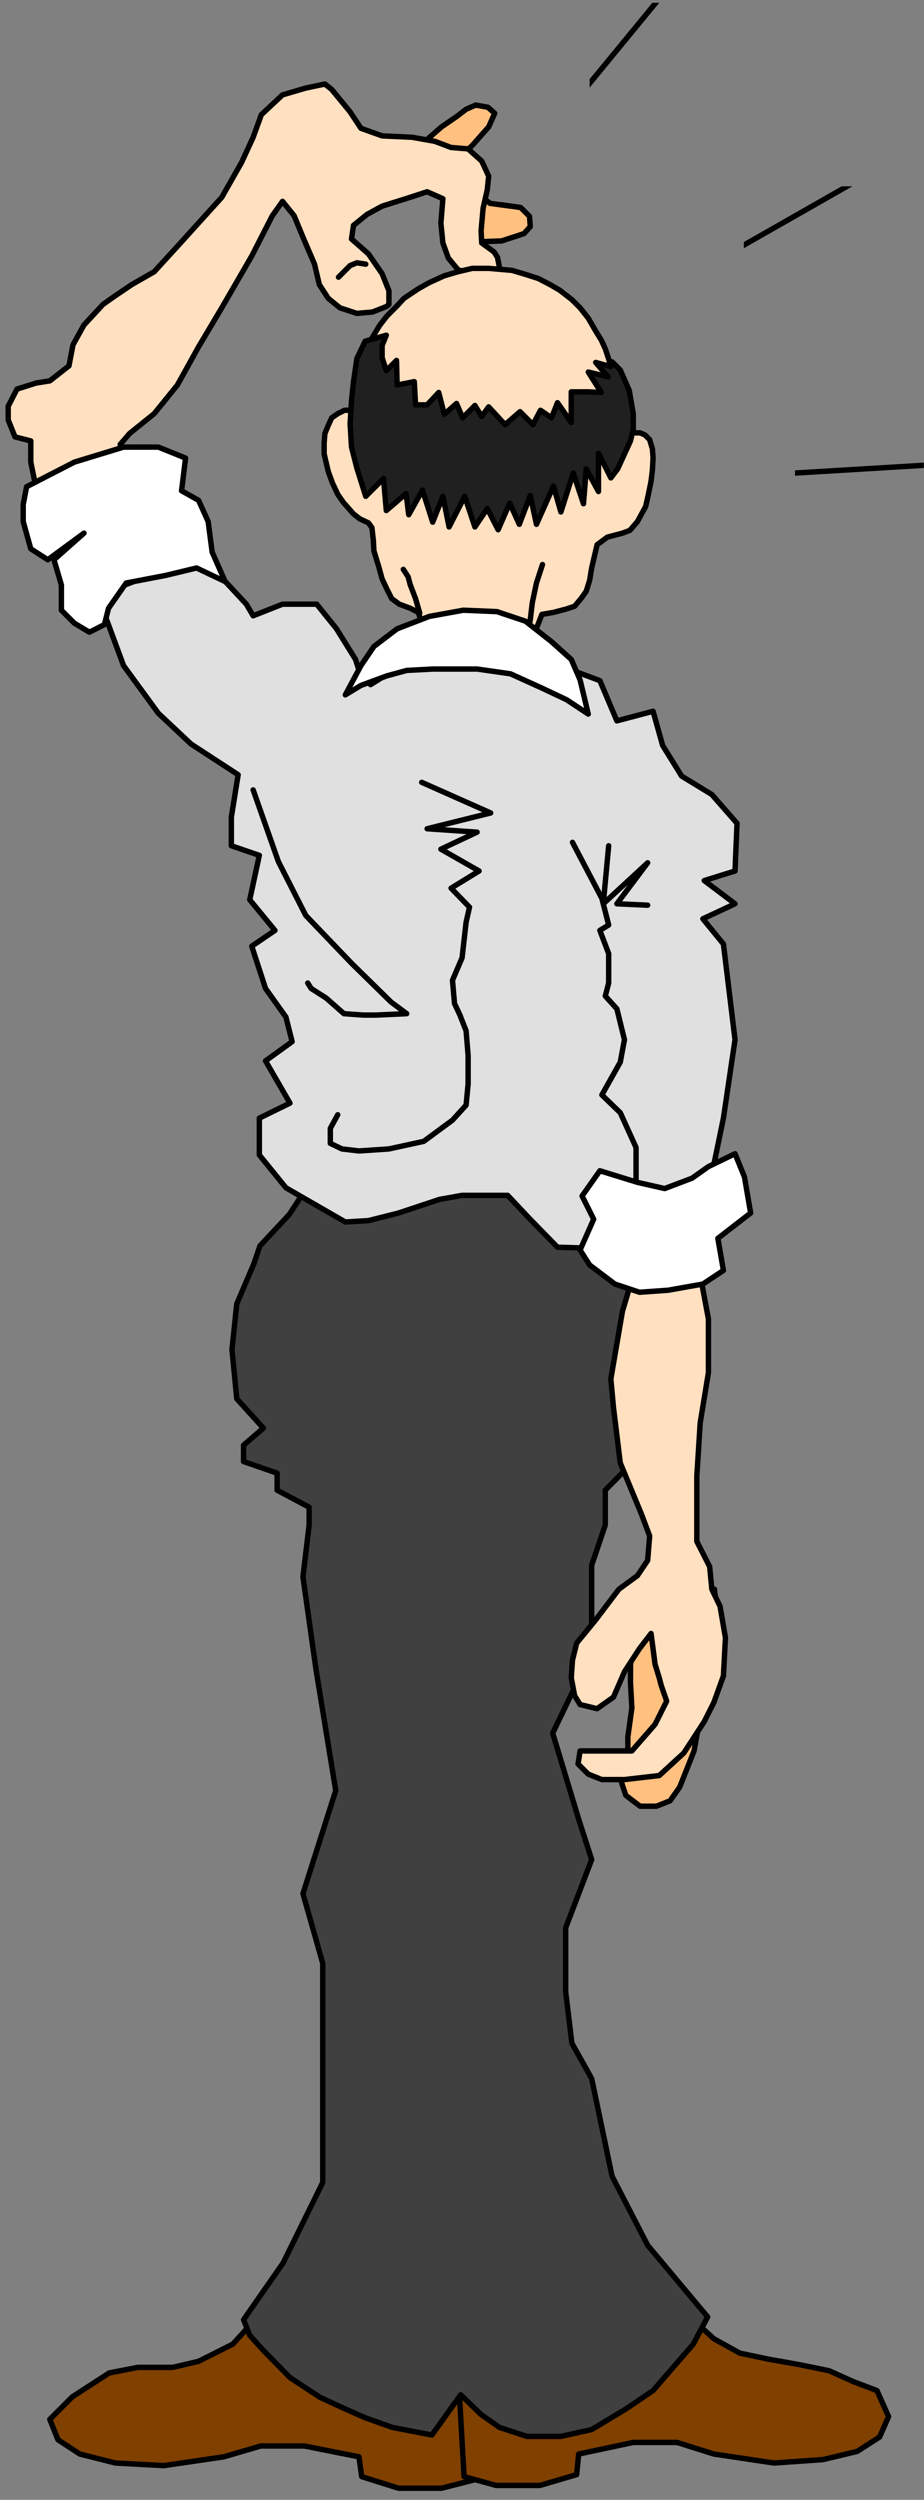 <?xml version="1.0" encoding="UTF-8" standalone="no"?>
<svg
   xmlns:ooo="http://xml.openoffice.org/svg/export"
   xmlns:dc="http://purl.org/dc/elements/1.1/"
   xmlns:cc="http://creativecommons.org/ns#"
   xmlns:rdf="http://www.w3.org/1999/02/22-rdf-syntax-ns#"
   xmlns:svg="http://www.w3.org/2000/svg"
   xmlns="http://www.w3.org/2000/svg"
   xmlns:sodipodi="http://sodipodi.sourceforge.net/DTD/sodipodi-0.dtd"
   xmlns:inkscape="http://www.inkscape.org/namespaces/inkscape"
   version="1.2"
   width="59.75mm"
   height="161.53mm"
   viewBox="0 0 5975 16153"
   preserveAspectRatio="xMidYMid"
   xml:space="preserve"
   id="svg174"
   sodipodi:docname="hmm.svg"
   style="fill-rule:evenodd;stroke-width:28.222;stroke-linejoin:round"
   inkscape:version="0.92.5 (2060ec1f9f, 2020-04-08)"><rect x="0" y="0" width="5975" height="16153" fill="#808080" stroke="none"/><sodipodi:namedview
   pagecolor="#ffffff"
   bordercolor="#666666"
   borderopacity="1"
   objecttolerance="10"
   gridtolerance="10"
   guidetolerance="10"
   inkscape:pageopacity="0"
   inkscape:pageshadow="2"
   inkscape:window-width="664"
   inkscape:window-height="487"
   id="namedview176"
   showgrid="false"
   inkscape:zoom="0.2102413"
   inkscape:cx="112.93228"
   inkscape:cy="305.23464"
   inkscape:window-x="0"
   inkscape:window-y="0"
   inkscape:window-maximized="0"
   inkscape:current-layer="svg174" />
 <defs
   class="ClipPathGroup"
   id="defs8">
  <clipPath
   id="presentation_clip_path"
   clipPathUnits="userSpaceOnUse">
   <rect
   x="0"
   y="0"
   width="21000"
   height="29700"
   id="rect2" />
  </clipPath>
  <clipPath
   id="presentation_clip_path_shrink"
   clipPathUnits="userSpaceOnUse">
   <rect
   x="21"
   y="29"
   width="20958"
   height="29641"
   id="rect5" />
  </clipPath>
 </defs>
 <defs
   class="TextShapeIndex"
   id="defs12">
  <g
   ooo:slide="id1"
   ooo:id-list="id3"
   id="g10" />
 </defs>
 <defs
   class="EmbeddedBulletChars"
   id="defs44">
  <g
   id="bullet-char-template-57356"
   transform="matrix(4.8828125e-4,0,0,-4.8828125e-4,0,0)">
   <path
   d="M 580,1141 1163,571 580,0 -4,571 Z"
   id="path14"
   inkscape:connector-curvature="0" />
  </g>
  <g
   id="bullet-char-template-57354"
   transform="matrix(4.8828125e-4,0,0,-4.8828125e-4,0,0)">
   <path
   d="M 8,1128 H 1137 V 0 H 8 Z"
   id="path17"
   inkscape:connector-curvature="0" />
  </g>
  <g
   id="bullet-char-template-10146"
   transform="matrix(4.8828125e-4,0,0,-4.8828125e-4,0,0)">
   <path
   d="M 174,0 602,739 174,1481 1456,739 Z M 1358,739 309,1346 659,739 Z"
   id="path20"
   inkscape:connector-curvature="0" />
  </g>
  <g
   id="bullet-char-template-10132"
   transform="matrix(4.8828125e-4,0,0,-4.8828125e-4,0,0)">
   <path
   d="M 2015,739 1276,0 H 717 l 543,543 H 174 v 393 h 1086 l -543,545 h 557 z"
   id="path23"
   inkscape:connector-curvature="0" />
  </g>
  <g
   id="bullet-char-template-10007"
   transform="matrix(4.8828125e-4,0,0,-4.8828125e-4,0,0)">
   <path
   d="m 0,-2 c -7,16 -16,29 -25,39 l 381,530 c -94,256 -141,385 -141,387 0,25 13,38 40,38 9,0 21,-2 34,-5 21,4 42,12 65,25 l 27,-13 111,-251 280,301 64,-25 24,25 c 21,-10 41,-24 62,-43 C 886,937 835,863 770,784 769,783 710,716 594,584 L 774,223 c 0,-27 -21,-55 -63,-84 l 16,-20 C 717,90 699,76 672,76 641,76 570,178 457,381 L 164,-76 c -22,-34 -53,-51 -92,-51 -42,0 -63,17 -64,51 -7,9 -10,24 -10,44 0,9 1,19 2,30 z"
   id="path26"
   inkscape:connector-curvature="0" />
  </g>
  <g
   id="bullet-char-template-10004"
   transform="matrix(4.8828125e-4,0,0,-4.8828125e-4,0,0)">
   <path
   d="M 285,-33 C 182,-33 111,30 74,156 52,228 41,333 41,471 c 0,78 14,145 41,201 34,71 87,106 158,106 53,0 88,-31 106,-94 l 23,-176 c 8,-64 28,-97 59,-98 l 735,706 c 11,11 33,17 66,17 42,0 63,-15 63,-46 V 965 c 0,-36 -10,-64 -30,-84 L 442,47 C 390,-6 338,-33 285,-33 Z"
   id="path29"
   inkscape:connector-curvature="0" />
  </g>
  <g
   id="bullet-char-template-9679"
   transform="matrix(4.8828125e-4,0,0,-4.8828125e-4,0,0)">
   <path
   d="M 813,0 C 632,0 489,54 383,161 276,268 223,411 223,592 c 0,181 53,324 160,431 106,107 249,161 430,161 179,0 323,-54 432,-161 108,-107 162,-251 162,-431 0,-180 -54,-324 -162,-431 C 1136,54 992,0 813,0 Z"
   id="path32"
   inkscape:connector-curvature="0" />
  </g>
  <g
   id="bullet-char-template-8226"
   transform="matrix(4.8828125e-4,0,0,-4.8828125e-4,0,0)">
   <path
   d="m 346,457 c -73,0 -137,26 -191,78 -54,51 -81,114 -81,188 0,73 27,136 81,188 54,52 118,78 191,78 73,0 134,-26 185,-79 51,-51 77,-114 77,-187 0,-75 -25,-137 -76,-188 -50,-52 -112,-78 -186,-78 z"
   id="path35"
   inkscape:connector-curvature="0" />
  </g>
  <g
   id="bullet-char-template-8211"
   transform="matrix(4.8828125e-4,0,0,-4.8828125e-4,0,0)">
   <path
   d="M -4,459 H 1135 V 606 H -4 Z"
   id="path38"
   inkscape:connector-curvature="0" />
  </g>
  <g
   id="bullet-char-template-61548"
   transform="matrix(4.8828125e-4,0,0,-4.8828125e-4,0,0)">
   <path
   d="m 173,740 c 0,163 58,303 173,419 116,115 255,173 419,173 163,0 302,-58 418,-173 116,-116 174,-256 174,-419 0,-163 -58,-303 -174,-418 C 1067,206 928,148 765,148 601,148 462,206 346,322 231,437 173,577 173,740 Z"
   id="path41"
   inkscape:connector-curvature="0" />
  </g>
 </defs>
 <g
   id="g49"
   transform="translate(-7512,-6773)">
  <g
   id="id2"
   class="Master_Slide">
   <g
   id="bg-id2"
   class="Background" />
   <g
   id="bo-id2"
   class="BackgroundObjects" />
  </g>
 </g>
 <g
   class="SlideGroup"
   id="g172"
   transform="translate(-7512,-6773)">
  <g
   id="g170">
   <g
   id="container-id1">
    <g
   id="id1"
   class="Slide"
   clip-path="url(#presentation_clip_path)">
     <g
   class="Page"
   id="g166">
      <g
   class="Graphic"
   id="g164">
       <g
   id="id3">
        <rect
   class="BoundingBox"
   x="7512"
   y="6773"
   width="5975"
   height="16153"
   id="rect51"
   style="fill:none;stroke:none" />
        <defs
   id="defs56">
         <clipPath
   id="clip_path_1"
   clipPathUnits="userSpaceOnUse">
          <path
   d="m 7512,6773 h 5974 V 22925 H 7512 Z"
   id="path53"
   inkscape:connector-curvature="0" />
         </clipPath>
        </defs>
        <g
   clip-path="url(#clip_path_1)"
   id="g128">
         <path
   d="m 9255,21660 -238,260 -221,111 -168,39 h -225 l -185,36 -238,154 -146,146 53,132 141,92 230,58 313,17 388,-57 239,-70 h 282 l 353,70 18,128 238,75 h 278 l 208,-53 35,-635 -75,-243 -278,58 -256,17 -278,-17 -208,-150 z"
   id="path58"
   inkscape:connector-curvature="0"
   style="fill:#804000;stroke:none" />
         <path
   d="m 9255,21660 -238,260 -221,111 -168,39 h -225 l -185,36 -238,154 -146,146 53,132 141,92 230,58 313,17 388,-57 239,-70 h 282 l 353,70 18,128 238,75 h 278 l 208,-53 35,-635 -75,-243 -278,58 -256,17 -278,-17 -208,-150 z"
   id="path60"
   inkscape:connector-curvature="0"
   style="fill:none;stroke:#000000;stroke-width:35;stroke-linecap:round;stroke-linejoin:round" />
         <path
   d="m 11779,21567 349,318 168,93 185,39 203,36 190,39 158,71 151,57 75,168 -58,132 -145,93 -221,53 -318,22 -388,-58 -238,-75 h -283 l -353,75 -13,133 -238,70 h -283 l -207,-57 -36,-631 75,-238 278,53 261,18 273,-18 208,-150 z"
   id="path62"
   inkscape:connector-curvature="0"
   style="fill:#804000;stroke:none" />
         <path
   d="m 11779,21567 349,318 168,93 185,39 203,36 190,39 158,71 151,57 75,168 -58,132 -145,93 -221,53 -318,22 -388,-58 -238,-75 h -283 l -353,75 -13,133 -238,70 h -283 l -207,-57 -36,-631 75,-238 278,53 261,18 273,-18 208,-150 z"
   id="path64"
   inkscape:connector-curvature="0"
   style="fill:none;stroke:#000000;stroke-width:35;stroke-linecap:round;stroke-linejoin:round" />
         <path
   d="m 9383,14620 -190,203 -39,115 -111,260 -31,296 31,317 172,190 -128,110 v 106 l 217,75 v 110 l 207,110 v 115 l -40,335 84,596 128,785 -212,666 128,450 v 1416 l -256,520 -256,367 40,101 84,93 176,180 195,128 163,75 132,58 172,61 256,49 186,-260 132,128 119,83 177,58 h 220 l 199,-44 221,-133 176,-119 260,-300 93,-176 -388,-463 -230,-446 -132,-631 -128,-229 -40,-331 v -414 l 168,-441 -84,-261 -168,-556 252,-524 v -561 l 88,-260 v -225 l 252,-256 132,-335 v -370 l -44,-225 v -336 l -88,-335 -168,-265 -763,75 -473,36 -719,-36 z"
   id="path66"
   inkscape:connector-curvature="0"
   style="fill:#404040;stroke:none" />
         <path
   d="m 9383,14620 -190,203 -39,115 -111,260 -31,296 31,317 172,190 -128,110 v 106 l 217,75 v 110 l 207,110 v 115 l -40,335 84,596 128,785 -212,666 128,450 v 1416 l -256,520 -256,367 40,101 84,93 176,180 195,128 163,75 132,58 172,61 256,49 186,-260 132,128 119,83 177,58 h 220 l 199,-44 221,-133 176,-119 260,-300 93,-176 -388,-463 -230,-446 -132,-631 -128,-229 -40,-331 v -414 l 168,-441 -84,-261 -168,-556 252,-524 v -561 l 88,-260 v -225 l 252,-256 132,-335 v -370 l -44,-225 v -336 l -88,-335 -168,-265 -763,75 -473,36 -719,-36 z"
   id="path68"
   inkscape:connector-curvature="0"
   style="fill:none;stroke:#000000;stroke-width:35;stroke-linecap:round;stroke-linejoin:round" />
         <path
   d="m 10164,7770 203,-177 102,-70 57,-44 62,-27 79,14 44,39 -39,88 -102,115 -123,124 z"
   id="path70"
   inkscape:connector-curvature="0"
   style="fill:#ffc080;stroke:none" />
         <path
   d="m 10164,7770 203,-177 102,-70 57,-44 62,-27 79,14 44,39 -39,88 -102,115 -123,124 z"
   id="path72"
   inkscape:connector-curvature="0"
   style="fill:none;stroke:#000000;stroke-width:35;stroke-linecap:round;stroke-linejoin:round" />
         <path
   d="m 10575,7832 52,211 53,44 133,18 -58,-9 124,18 57,57 5,66 -40,45 -66,22 -80,26 -114,4 -93,-52 -66,-71 -58,-146 z"
   id="path74"
   inkscape:connector-curvature="0"
   style="fill:#ffc080;stroke:none" />
         <path
   d="m 10575,7832 52,211 53,44 133,18 -58,-9 124,18 57,57 5,66 -40,45 -66,22 -80,26 -114,4 -93,-52 -66,-71 -58,-146 z"
   id="path76"
   inkscape:connector-curvature="0"
   style="fill:none;stroke:#000000;stroke-width:35;stroke-linecap:round;stroke-linejoin:round" />
         <path
   d="m 7759,9993 -48,-234 v -137 l -102,-26 -44,-110 v -88 l 57,-111 124,-39 88,-14 124,-97 26,-136 71,-128 123,-133 75,-53 111,-75 145,-83 150,-164 287,-317 128,-225 75,-163 53,-146 137,-128 150,-44 124,-26 44,35 119,145 70,106 137,49 194,9 146,26 106,40 110,9 88,79 45,97 -9,88 -27,119 -13,146 4,79 80,58 22,35 13,66 -70,40 -84,13 -115,-40 -62,-75 -35,-97 -13,-128 13,-158 -102,-45 -110,36 -181,57 -97,53 -88,71 -13,88 110,97 88,128 44,110 v 88 l -17,14 -89,35 -101,9 -110,-36 -75,-61 -58,-89 -31,-132 -70,-163 -62,-150 -75,-93 -66,93 -133,260 -194,335 -150,252 -137,247 -150,185 -159,128 -61,71 110,216 z"
   id="path78"
   inkscape:connector-curvature="0"
   style="fill:#ffe0c0;stroke:none" />
         <path
   d="m 7759,9993 -48,-234 v -137 l -102,-26 -44,-110 v -88 l 57,-111 124,-39 88,-14 124,-97 26,-136 71,-128 123,-133 75,-53 111,-75 145,-83 150,-164 287,-317 128,-225 75,-163 53,-146 137,-128 150,-44 124,-26 44,35 119,145 70,106 137,49 194,9 146,26 106,40 110,9 88,79 45,97 -9,88 -27,119 -13,146 4,79 80,58 22,35 13,66 -70,40 -84,13 -115,-40 -62,-75 -35,-97 -13,-128 13,-158 -102,-45 -110,36 -181,57 -97,53 -88,71 -13,88 110,97 88,128 44,110 v 88 l -17,14 -89,35 -101,9 -110,-36 -75,-61 -58,-89 -31,-132 -70,-163 -62,-150 -75,-93 -66,93 -133,260 -194,335 -150,252 -137,247 -150,185 -159,128 -61,71 110,216 z"
   id="path80"
   inkscape:connector-curvature="0"
   style="fill:none;stroke:#000000;stroke-width:35;stroke-linecap:round;stroke-linejoin:round" />
         <path
   d="m 9877,8480 -57,-9 -44,18 -31,31 -44,44"
   id="path82"
   inkscape:connector-curvature="0"
   style="fill:none;stroke:#000000;stroke-width:35;stroke-linecap:round;stroke-linejoin:round" />
         <path
   d="m 11426,9027 -26,-57 -36,-58 -48,-83 -53,-67 -53,-53 -79,-61 -62,-36 -75,-39 -84,-27 -88,-26 -150,-13 h -106 l -93,22 -88,26 -97,44 -71,40 -93,62 -44,48 -66,66 -48,62 -58,97 -26,75 -31,102 -18,101 v 97 84 l -44,-9 h -49 l -44,22 -39,27 -22,48 -22,53 -5,62 v 70 l 27,115 26,71 35,75 36,52 66,75 40,31 57,27 22,31 9,79 4,71 31,101 22,80 31,66 31,61 49,36 70,26 53,27 35,106 22,273 v 97 h 636 l 13,-132 13,-141 53,-120 27,-70 75,-13 84,-22 53,-18 44,-53 31,-44 22,-71 13,-79 35,-150 66,-49 98,-26 48,-18 49,-57 53,-97 17,-75 18,-88 9,-75 4,-75 -4,-58 -18,-61 -31,-31 -31,-13 h -39 l -36,13 -39,39 v -48 l -5,-71 -9,-105 -22,-89 -22,-110 -31,-106 z"
   id="path84"
   inkscape:connector-curvature="0"
   style="fill:#ffe0c0;stroke:none" />
         <path
   d="m 11426,9027 -26,-57 -36,-58 -48,-83 -53,-67 -53,-53 -79,-61 -62,-36 -75,-39 -84,-27 -88,-26 -150,-13 h -106 l -93,22 -88,26 -97,44 -71,40 -93,62 -44,48 -66,66 -48,62 -58,97 -26,75 -31,102 -18,101 v 97 84 l -44,-9 h -49 l -44,22 -39,27 -22,48 -22,53 -5,62 v 70 l 27,115 26,71 35,75 36,52 66,75 40,31 57,27 22,31 9,79 4,71 31,101 22,80 31,66 31,61 49,36 70,26 53,27 35,106 22,273 v 97 h 636 l 13,-132 13,-141 53,-120 27,-70 75,-13 84,-22 53,-18 44,-53 31,-44 22,-71 13,-79 35,-150 66,-49 98,-26 48,-18 49,-57 53,-97 17,-75 18,-88 9,-75 4,-75 -4,-58 -18,-61 -31,-31 -31,-13 h -39 l -36,13 -39,39 v -48 l -5,-71 -9,-105 -22,-89 -22,-110 -31,-106 z"
   id="path86"
   inkscape:connector-curvature="0"
   style="fill:none;stroke:#000000;stroke-width:35;stroke-linecap:round;stroke-linejoin:round" />
         <path
   d="m 9873,8978 137,-39 -27,66 v 79 l 27,84 66,-66 4,159 111,-22 8,150 h 75 l 75,-80 36,141 79,-70 40,93 79,-80 44,71 45,-62 106,115 97,-84 83,84 49,-93 71,49 39,-98 89,128 v -198 h 110 l 84,4 -84,-132 128,31 -80,-93 98,27 8,-31 53,53 58,132 26,150 v 102 l -18,74 -83,181 -44,58 -80,-159 v 247 l -79,-146 -18,225 -66,-198 -80,251 -48,-167 -110,247 -40,-186 -71,186 -62,-137 -75,172 -70,-137 -80,119 -66,-198 -101,198 -40,-198 -66,167 -66,-207 -89,159 -17,-137 -128,110 -18,-207 -115,115 -57,-181 -35,-137 -9,-150 9,-150 13,-123 22,-150 z"
   id="path88"
   inkscape:connector-curvature="0"
   style="fill:#202020;stroke:none" />
         <path
   d="m 9873,8978 137,-39 -27,66 v 79 l 27,84 66,-66 4,159 111,-22 8,150 h 75 l 75,-80 36,141 79,-70 40,93 79,-80 44,71 45,-62 106,115 97,-84 83,84 49,-93 71,49 39,-98 89,128 v -198 h 110 l 84,4 -84,-132 128,31 -80,-93 98,27 8,-31 53,53 58,132 26,150 v 102 l -18,74 -83,181 -44,58 -80,-159 v 247 l -79,-146 -18,225 -66,-198 -80,251 -48,-167 -110,247 -40,-186 -71,186 -62,-137 -75,172 -70,-137 -80,119 -66,-198 -101,198 -40,-198 -66,167 -66,-207 -89,159 -17,-137 -128,110 -18,-207 -115,115 -57,-181 -35,-137 -9,-150 9,-150 13,-123 22,-150 z"
   id="path90"
   inkscape:connector-curvature="0"
   style="fill:none;stroke:#000000;stroke-width:35;stroke-linecap:round;stroke-linejoin:round" />
         <path
   d="m 10120,10452 31,48 13,49 35,92 27,93"
   id="path92"
   inkscape:connector-curvature="0"
   style="fill:none;stroke:#000000;stroke-width:35;stroke-linecap:round;stroke-linejoin:round" />
         <path
   d="m 11020,10421 -39,119 -27,128 -13,110 -13,66 4,93"
   id="path94"
   inkscape:connector-curvature="0"
   style="fill:none;stroke:#000000;stroke-width:35;stroke-linecap:round;stroke-linejoin:round" />
         <path
   d="m 11131,11074 260,97 110,260 234,-62 62,221 123,198 195,119 163,186 -13,308 -199,62 199,150 -208,97 133,163 75,618 -75,507 -62,300 -27,313 -61,133 -490,101 -433,-13 -181,-185 -141,-150 h -295 l -146,26 -265,88 -194,49 -150,9 -384,-221 -172,-212 v -238 l 198,-97 -158,-273 172,-124 -40,-159 -132,-185 -89,-273 150,-102 -163,-198 62,-287 -181,-62 v -185 l 44,-274 -304,-198 -212,-199 -225,-308 -124,-336 75,-163 287,-110 234,-75 137,88 185,199 44,75 190,-75 h 221 l 128,159 123,198 35,110 62,53 247,-154 243,-84 h 274 l 225,40 z"
   id="path96"
   inkscape:connector-curvature="0"
   style="fill:#e0e0e0;stroke:none" />
         <path
   d="m 11131,11074 260,97 110,260 234,-62 62,221 123,198 195,119 163,186 -13,308 -199,62 199,150 -208,97 133,163 75,618 -75,507 -62,300 -27,313 -61,133 -490,101 -433,-13 -181,-185 -141,-150 h -295 l -146,26 -265,88 -194,49 -150,9 -384,-221 -172,-212 v -238 l 198,-97 -158,-273 172,-124 -40,-159 -132,-185 -89,-273 150,-102 -163,-198 62,-287 -181,-62 v -185 l 44,-274 -304,-198 -212,-199 -225,-308 -124,-336 75,-163 287,-110 234,-75 137,88 185,199 44,75 190,-75 h 221 l 128,159 123,198 35,110 62,53 247,-154 243,-84 h 274 l 225,40 z"
   id="path98"
   inkscape:connector-curvature="0"
   style="fill:none;stroke:#000000;stroke-width:35;stroke-linecap:round;stroke-linejoin:round" />
         <path
   d="m 9930,10950 150,-114 208,-80 220,-40 217,9 185,62 168,132 128,115 57,132 53,221 -141,-93 -159,-75 -203,-92 -216,-31 h -283 l -172,9 -128,35 -168,62 -101,61 101,-189 z"
   id="path100"
   inkscape:connector-curvature="0"
   style="fill:#ffffff;stroke:none" />
         <path
   d="m 9930,10950 150,-114 208,-80 220,-40 217,9 185,62 168,132 128,115 57,132 53,221 -141,-93 -159,-75 -203,-92 -216,-31 h -283 l -172,9 -128,35 -168,62 -101,61 101,-189 z"
   id="path102"
   inkscape:connector-curvature="0"
   style="fill:none;stroke:#000000;stroke-width:35;stroke-linecap:round;stroke-linejoin:round" />
         <path
   d="m 11214,12216 190,362 44,172 -57,35 57,150 v 190 l -22,84 75,83 49,199 -27,145 -119,212 119,115 102,225 v 198 225"
   id="path104"
   inkscape:connector-curvature="0"
   style="fill:none;stroke:#000000;stroke-width:35;stroke-linecap:round;stroke-linejoin:round" />
         <path
   d="m 11448,12238 -35,375 287,-265 -199,265 199,9"
   id="path106"
   inkscape:connector-curvature="0"
   style="fill:none;stroke:#000000;stroke-width:35;stroke-linecap:round;stroke-linejoin:round" />
         <path
   d="m 9149,11877 163,463 177,348 296,309 256,251 101,75 -199,9 h -83 l -124,-9 -115,-101 -97,-62 -22,-35"
   id="path108"
   inkscape:connector-curvature="0"
   style="fill:none;stroke:#000000;stroke-width:35;stroke-linecap:round;stroke-linejoin:round" />
         <path
   d="m 10239,11828 446,198 -411,102 323,22 -234,110 247,141 -181,111 119,123 -22,97 -26,230 -62,145 13,150 35,75 40,102 13,158 v 186 l -13,136 -88,97 -186,137 -225,49 -194,13 -110,-13 -75,-36 v -97 l 48,-88"
   id="path110"
   inkscape:connector-curvature="0"
   style="fill:none;stroke:#000000;stroke-width:35;stroke-linecap:round;stroke-linejoin:round" />
         <path
   d="m 7684,9918 309,-159 318,-97 h 225 l 176,71 -26,211 110,62 62,137 26,198 84,190 -185,-88 -199,48 -256,49 -114,163 -27,106 -97,49 -97,-58 -84,-84 v -163 l -48,-163 194,-172 -234,172 -110,-71 -49,-176 v -110 z"
   id="path112"
   inkscape:connector-curvature="0"
   style="fill:#ffffff;stroke:none" />
         <path
   d="m 7684,9918 309,-159 318,-97 h 225 l 176,71 -26,211 110,62 62,137 26,198 84,190 -185,-88 -199,48 -256,49 -114,163 -27,106 -97,49 -97,-58 -84,-84 v -163 l -48,-163 194,-172 -234,172 -110,-71 -49,-176 v -110 z"
   id="path114"
   inkscape:connector-curvature="0"
   style="fill:none;stroke:#000000;stroke-width:35;stroke-linecap:round;stroke-linejoin:round" />
         <path
   d="m 11634,17218 -45,313 v 115 l 9,163 -26,186 v 150 l -40,149 27,80 92,70 h 106 l 88,-35 62,-88 93,-234 40,-220 92,-256 27,-335 -27,-234 h -450 z"
   id="path116"
   inkscape:connector-curvature="0"
   style="fill:#ffc080;stroke:none" />
         <path
   d="m 11634,17218 -45,313 v 115 l 9,163 -26,186 v 150 l -40,149 27,80 92,70 h 106 l 88,-35 62,-88 93,-234 40,-220 92,-256 27,-335 -27,-234 h -450 z"
   id="path118"
   inkscape:connector-curvature="0"
   style="fill:none;stroke:#000000;stroke-width:35;stroke-linecap:round;stroke-linejoin:round" />
         <path
   d="m 11612,14995 -75,251 -75,437 17,185 44,358 137,331 53,141 -13,158 -66,98 -120,88 -150,198 -123,150 -27,110 -8,115 22,115 35,57 110,27 106,-75 71,-164 97,-149 75,-98 26,199 27,88 13,49 35,101 -75,150 -150,172 h -172 -163 l -13,84 66,66 88,35 h 146 l 225,-26 159,-146 132,-203 62,-123 62,-172 13,-247 -35,-203 -53,-110 -14,-146 -83,-163 v -423 l 22,-345 53,-322 v -348 l -53,-282 -14,-89 h -392 z"
   id="path120"
   inkscape:connector-curvature="0"
   style="fill:#ffe0c0;stroke:none" />
         <path
   d="m 11612,14995 -75,251 -75,437 17,185 44,358 137,331 53,141 -13,158 -66,98 -120,88 -150,198 -123,150 -27,110 -8,115 22,115 35,57 110,27 106,-75 71,-164 97,-149 75,-98 26,199 27,88 13,49 35,101 -75,150 -150,172 h -172 -163 l -13,84 66,66 88,35 h 146 l 225,-26 159,-146 132,-203 62,-123 62,-172 13,-247 -35,-203 -53,-110 -14,-146 -83,-163 v -423 l 22,-345 53,-322 v -348 l -53,-282 -14,-89 h -392 z"
   id="path122"
   inkscape:connector-curvature="0"
   style="fill:none;stroke:#000000;stroke-width:35;stroke-linecap:round;stroke-linejoin:round" />
         <path
   d="m 11391,14338 243,75 176,40 177,-67 106,-75 172,-83 61,150 40,233 -212,164 36,207 -133,88 -225,40 -185,13 -159,-53 -163,-123 -62,-97 88,-199 -75,-150 z"
   id="path124"
   inkscape:connector-curvature="0"
   style="fill:#ffffff;stroke:none" />
         <path
   d="m 11391,14338 243,75 176,40 177,-67 106,-75 172,-83 61,150 40,233 -212,164 36,207 -133,88 -225,40 -185,13 -159,-53 -163,-123 -62,-97 88,-199 -75,-150 z"
   id="path126"
   inkscape:connector-curvature="0"
   style="fill:none;stroke:#000000;stroke-width:35;stroke-linecap:round;stroke-linejoin:round" />
        </g>
        <defs
   id="defs133">
         <clipPath
   id="clip_path_2"
   clipPathUnits="userSpaceOnUse">
          <path
   d="m 12322,7977 h 701 v 414 h -701 z"
   id="path130"
   inkscape:connector-curvature="0" />
         </clipPath>
        </defs>
        <g
   clip-path="url(#clip_path_2)"
   id="g137">
         <path
   d="M 11656,8736 13655,7598"
   id="path135"
   inkscape:connector-curvature="0"
   style="fill:none;stroke:#000000;stroke-width:35;stroke-linecap:round;stroke-linejoin:miter" />
        </g>
        <g
   clip-path="url(#clip_path_1)"
   id="g139" />
        <defs
   id="defs144">
         <clipPath
   id="clip_path_3"
   clipPathUnits="userSpaceOnUse">
          <path
   d="m 11325,6791 h 462 v 555 h -462 z"
   id="path141"
   inkscape:connector-curvature="0" />
         </clipPath>
        </defs>
        <g
   clip-path="url(#clip_path_3)"
   id="g148">
         <path
   d="M 10897,7832 12181,6270"
   id="path146"
   inkscape:connector-curvature="0"
   style="fill:none;stroke:#000000;stroke-width:35;stroke-linecap:round;stroke-linejoin:miter" />
        </g>
        <g
   clip-path="url(#clip_path_1)"
   id="g150" />
        <defs
   id="defs155">
         <clipPath
   id="clip_path_4"
   clipPathUnits="userSpaceOnUse">
          <path
   d="m 12653,9124 h 833 v 1397 h -833 z"
   id="path152"
   inkscape:connector-curvature="0" />
         </clipPath>
        </defs>
        <g
   clip-path="url(#clip_path_4)"
   id="g159">
         <path
   d="m 11850,9878 2409,-145"
   id="path157"
   inkscape:connector-curvature="0"
   style="fill:none;stroke:#000000;stroke-width:35;stroke-linecap:round;stroke-linejoin:miter" />
        </g>
        <g
   clip-path="url(#clip_path_1)"
   id="g161" />
       </g>
      </g>
     </g>
    </g>
   </g>
  </g>
 </g>
</svg>